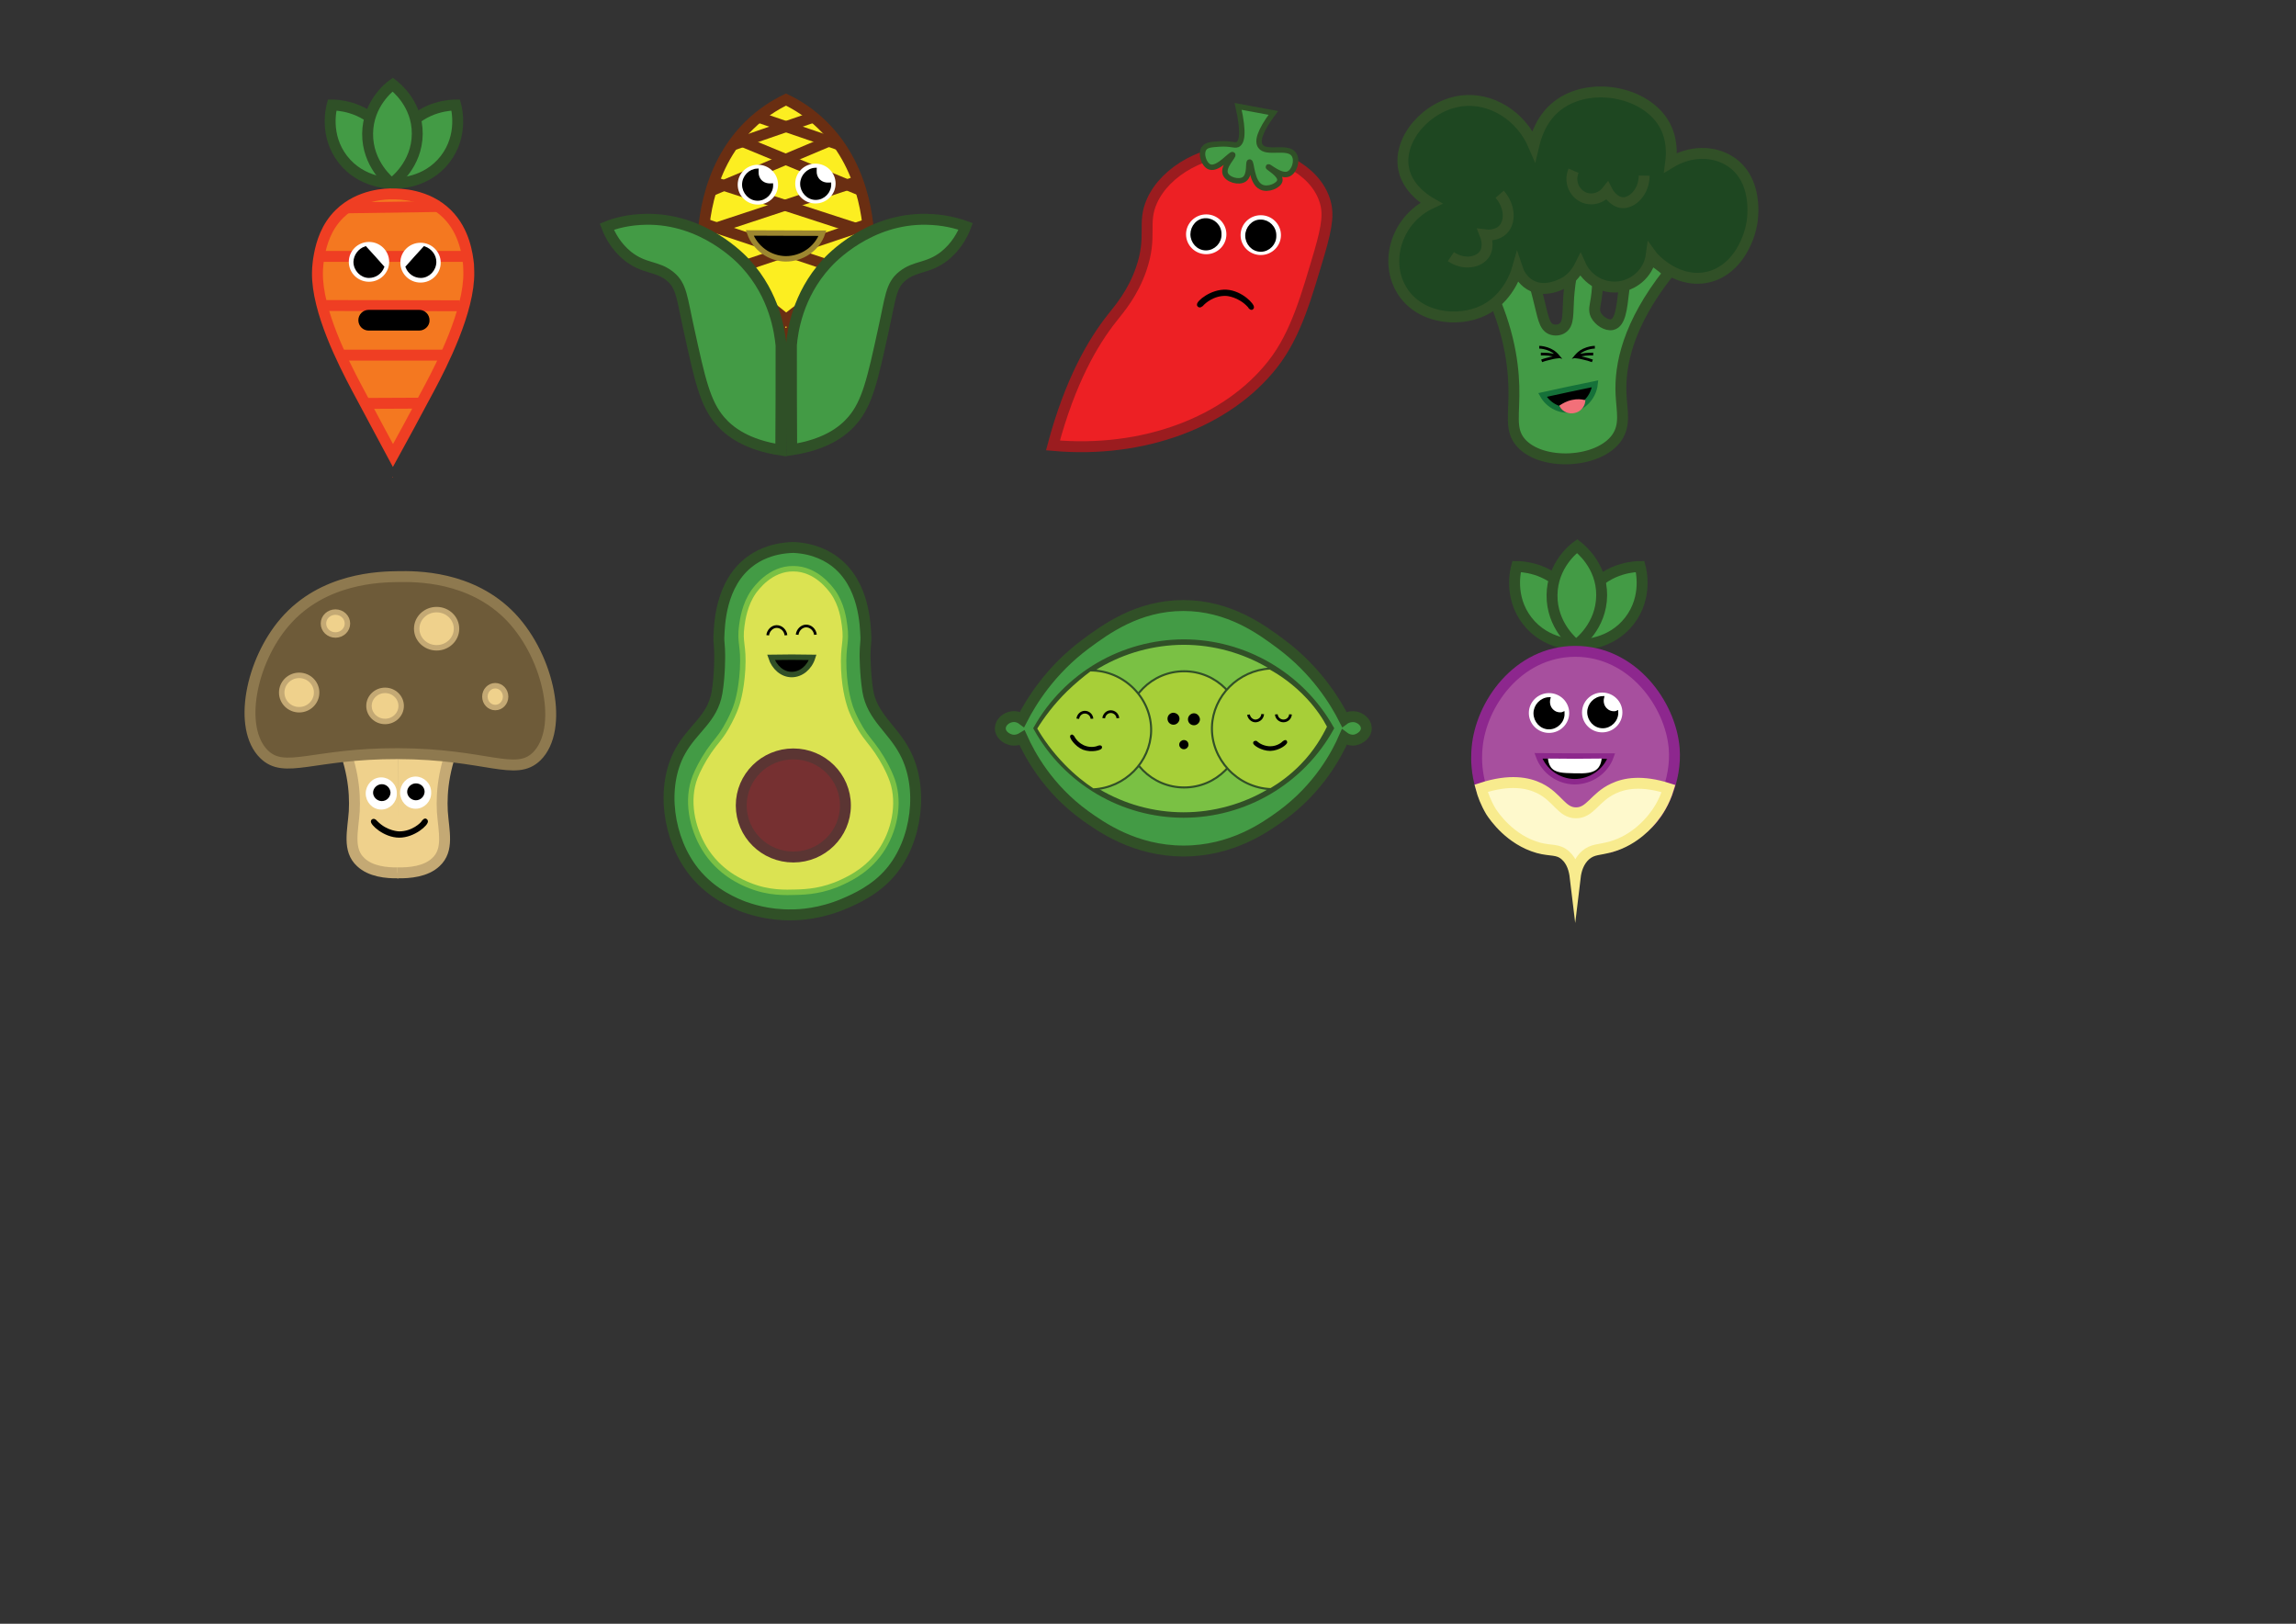 <?xml version="1.0" encoding="utf-8"?>
<!-- Generator: Adobe Illustrator 21.0.2, SVG Export Plug-In . SVG Version: 6.00 Build 0)  -->
<svg version="1.1" id="Layer_1" xmlns="http://www.w3.org/2000/svg" xmlns:xlink="http://www.w3.org/1999/xlink" x="0px" y="0px"
	 viewBox="0 0 841.9 595.3" style="enable-background:new 0 0 841.9 595.3;" xml:space="preserve">
<rect x="0" y="0" width="841.9" height="595.3" fill="#333333" stroke="none"/>
<style type="text/css">
	.st0{fill:none;stroke:#EF3E23;stroke-width:0.25;stroke-miterlimit:10;}
	.st1{fill:#439B45;stroke:#2F5027;stroke-width:4;stroke-miterlimit:10;}
	.st2{fill:#F47820;stroke:#EF3E23;stroke-width:4;stroke-miterlimit:10;}
	.st3{fill:none;stroke:#EF3E23;stroke-width:4;stroke-miterlimit:10;}
	.st4{fill:#FFFFFF;stroke:#FFFFFF;stroke-miterlimit:10;}
	.st5{stroke:#000000;stroke-miterlimit:10;}
	.st6{stroke:#000000;stroke-width:4;stroke-miterlimit:10;}
	.st7{fill:#FCEE21;stroke:#6A2E12;stroke-width:4;stroke-miterlimit:10;}
	.st8{fill:none;stroke:#6A2E12;stroke-width:4;stroke-miterlimit:10;}
	.st9{fill:none;stroke:#6A2F14;stroke-width:4;stroke-miterlimit:10;}
	.st10{stroke:#9D8730;stroke-width:2;stroke-miterlimit:10;}
	.st11{fill:#ED2024;stroke:#9B1C1F;stroke-width:4;stroke-miterlimit:10;}
	.st12{fill:#439B46;stroke:#305027;stroke-width:2;stroke-miterlimit:10;}
	.st13{fill:#439B46;stroke:#315027;stroke-width:4;stroke-miterlimit:10;}
	.st14{fill:#1E4721;stroke:#315027;stroke-width:4;stroke-miterlimit:10;}
	.st15{fill:none;stroke:#000000;stroke-miterlimit:10;}
	.st16{fill:#439B46;stroke:#000000;stroke-miterlimit:10;}
	.st17{stroke:#157139;stroke-width:2;stroke-miterlimit:10;}
	.st18{fill:#F27079;stroke:#F27079;stroke-miterlimit:10;}
	.st19{fill:none;stroke:#325027;stroke-width:4;stroke-miterlimit:10;}
	.st20{fill:#EFD18C;stroke:#C4A974;stroke-width:4;stroke-miterlimit:10;}
	.st21{fill:none;stroke:#315027;stroke-width:4;stroke-miterlimit:10;}
	.st22{fill:#6E5B39;stroke:#8E794F;stroke-width:4;stroke-miterlimit:10;}
	.st23{fill:#EFD18C;stroke:#C4A974;stroke-width:2;stroke-miterlimit:10;}
	.st24{fill:#439B45;stroke:#305027;stroke-width:4;stroke-miterlimit:10;}
	.st25{fill:#DBE352;stroke:#7AC144;stroke-width:2;stroke-miterlimit:10;}
	.st26{fill:#763031;stroke:#5B3533;stroke-width:4;stroke-miterlimit:10;}
	.st27{stroke:#315027;stroke-width:2;stroke-miterlimit:10;}
	.st28{display:none;fill:none;stroke:#5B3533;stroke-width:0.75;stroke-miterlimit:10;}
	.st29{fill:#439B45;stroke:#315027;stroke-width:4;stroke-miterlimit:10;}
	.st30{fill:#7AC144;stroke:#315027;stroke-width:2;stroke-miterlimit:10;}
	.st31{fill:#A7CF38;stroke:#325027;stroke-width:0.75;stroke-miterlimit:10;}
	.st32{fill:#A74F9E;stroke:#8D278E;stroke-width:4;stroke-miterlimit:10;}
	.st33{fill:#FEF9CC;stroke:#F8EB8E;stroke-width:4;stroke-miterlimit:10;}
	.st34{stroke:#8D288C;stroke-width:2;stroke-miterlimit:10;}
	.st35{fill:#FFFFFF;}
</style>
<path class="st0" d="M144.1,175C144.1,175,144,175,144.1,175"/>
<path class="st1" d="M121.8,38.5c-0.3,1.1-2.9,11.1,3.9,19.9c6.9,8.9,17.5,8.8,18.5,8.7c0.3-1.1,2.7-11.1-4.1-19.9
	C133.2,38.6,123,38.5,121.8,38.5z"/>
<path class="st1" d="M167.1,38.5c0.3,1.1,2.9,11.1-3.9,19.9c-6.9,8.9-17.5,8.8-18.5,8.7c-0.3-1.1-2.7-11.1,4.1-19.9
	C155.6,38.6,165.9,38.5,167.1,38.5z"/>
<path class="st1" d="M144,31c0.9,0.7,9.1,7,9,18.1c-0.1,11.3-8.5,17.6-9.4,18.2c-0.9-0.7-8.9-7.2-8.8-18.3S143,31.7,144,31z"/>
<path class="st2" d="M171.9,99.7c0.3,14.2-10,34.2-14.3,42.3c-5.6,10.5-10.3,19.2-13.5,25c-2.6-4.9-7.4-13.7-13.4-25
	c-4.7-8.9-14.5-28-14.3-42c0-1.2,0.1-2.2,0.2-3.2c0.1-0.9,0.2-2,0.5-3.4c0.8-4.2,2.5-10.2,7.4-15c7.3-7.2,17.4-7.4,19.6-7.3
	c2.2,0,12.4,0,19.8,7.3c6.5,6.4,7.5,15.1,7.9,18.5C171.8,97.7,171.9,98.6,171.9,99.7z"/>
<path class="st0" d="M144,175L144,175"/>
<line class="st3" x1="116.9" y1="94" x2="169.8" y2="94"/>
<line class="st3" x1="118.2" y1="112" x2="168.6" y2="112.1"/>
<line class="st3" x1="124.2" y1="130.2" x2="163.6" y2="130.2"/>
<line class="st3" x1="132.7" y1="147.9" x2="155.2" y2="147.8"/>
<line class="st3" x1="127.2" y1="76.2" x2="161.3" y2="75.7"/>
<ellipse class="st4" cx="154.2" cy="96.3" rx="6.9" ry="6.8"/>
<ellipse class="st4" cx="135.3" cy="96" rx="6.9" ry="6.8"/>
<path class="st5" d="M130.1,96c0,2.9,2.4,5.4,5.2,5.4c2.2,0,4.2-1.3,5.1-3.5c-2.1-2.4-4.3-4.8-6.4-7.1
	C131.7,91.6,130.2,93.7,130.1,96z"/>
<path class="st5" d="M159.5,96c0,2.9-2.4,5.4-5.2,5.4c-2.2,0-4.2-1.3-5.1-3.5c2.1-2.4,4.3-4.8,6.4-7.1
	C157.9,91.6,159.5,93.7,159.5,96z"/>
<path class="st6" d="M153.7,119.2h-18.5c-1,0-1.8-0.8-1.8-1.8l0,0c0-1,0.8-1.8,1.8-1.8h18.5c1,0,1.8,0.8,1.8,1.8l0,0
	C155.6,118.3,154.7,119.2,153.7,119.2z"/>
<path class="st7" d="M318.7,92.1c-10.2,10.3-20.3,20.6-30.5,31c-10.2-10.3-20.3-20.6-30.5-31c-0.1-6,0.2-29.8,17.2-46.3
	c4.5-4.4,9.2-7.3,13.3-9.3c4.2,2,8.9,5,13.3,9.3C318.5,62.3,318.8,86,318.7,92.1z"/>
<line class="st8" x1="277.6" y1="42.8" x2="307.7" y2="53.1"/>
<line class="st8" x1="299" y1="42.7" x2="268.9" y2="53.1"/>
<line class="st8" x1="269.4" y1="50.7" x2="315.1" y2="69.6"/>
<line class="st8" x1="305.5" y1="51.1" x2="260.4" y2="70.1"/>
<line class="st8" x1="261.8" y1="66.8" x2="318.4" y2="85.2"/>
<line class="st8" x1="314.7" y1="66.4" x2="257.1" y2="85.4"/>
<line class="st8" x1="258.8" y1="82.2" x2="311.4" y2="99.8"/>
<line class="st8" x1="318.1" y1="82.2" x2="265.5" y2="99.9"/>
<line class="st9" x1="266.5" y1="99.6" x2="292.2" y2="120.3"/>
<line class="st9" x1="311.8" y1="99" x2="283.7" y2="120.6"/>
<path class="st1" d="M236.8,80.4c21.1-0.4,35,14.4,36.7,16.3c10.7,11.7,12.4,25.1,12.9,29.9c0,12.8,0,25.6-0.1,38.4
	c-12.5-1.9-18.8-6.7-22.3-10.8c-5.5-6.4-7.4-15.2-11.3-33c-2.7-12.1-2.7-16.4-7-19.9c-4.8-3.9-9.4-2.6-15.5-7.4
	c-4.2-3.4-6.5-7.6-7.7-10.8C225.7,81.8,230.6,80.5,236.8,80.4z"/>
<path class="st1" d="M290.2,126.5c0,12.8,0,25.6,0.1,38.4c12.5-1.9,18.8-6.7,22.3-10.8c5.5-6.4,7.4-15.2,11.3-33
	c2.7-12.1,2.7-16.4,7-19.9c4.8-3.9,9.4-2.6,15.5-7.4c4.2-3.4,6.5-7.6,7.7-10.8c-3.3-1.2-8.2-2.5-14.4-2.6
	c-21.1-0.4-35,14.4-36.7,16.3C292.4,108.3,290.6,121.7,290.2,126.5z"/>
<ellipse class="st4" cx="299" cy="67.3" rx="6.9" ry="6.8"/>
<ellipse class="st4" cx="277.9" cy="67.7" rx="6.9" ry="6.8"/>
<path class="st5" d="M293.9,67.4c0,2.8,2.3,5.4,5.2,5.4c2.9,0,5.3-2.5,5.2-5.4c-0.2,0-2.5,0.4-4.2-1.4c-1.5-1.7-1.1-3.8-1.1-4
	C296.2,62.1,293.9,64.6,293.9,67.4z"/>
<path class="st5" d="M272.6,67.7c0,2.8,2.3,5.4,5.2,5.4c2.9,0,5.3-2.5,5.2-5.4c-0.2,0-2.5,0.4-4.2-1.4c-1.5-1.7-1.1-3.8-1.1-4
	C274.9,62.4,272.6,64.8,272.6,67.7z"/>
<path class="st10" d="M301.6,85.5c-2,5.7-7.5,9.4-13.5,9.4c-5.9-0.1-11.2-3.9-13.2-9.5C283.8,85.4,292.7,85.5,301.6,85.5z"/>
<path class="st11" d="M485.6,73c1.7,4.8,1.2,9.4-1.8,19.7c-4.6,15.4-8.5,29.9-17.1,40.8c-16.7,21.3-47.5,32.8-80.6,29.8
	c6.3-23.6,14.7-37.9,21.6-46.6c3-3.8,7.6-9.1,10.7-17.9c4.3-12.4,0.3-16.8,4-25.1c5.1-11.3,19.8-19.2,34-18.5
	C467.5,55.7,481.6,61.6,485.6,73z"/>
<path class="st12" d="M447,52.8c-2.8,0.2-4.6,0.3-5.5,1.6c-1.4,2,0,6.1,2.1,6.8c3.1,1.1,7.8-5,8.4-4.5c0.5,0.5-3.7,4.3-2.7,7
	c0.8,2.2,5,3.4,7,2c2.2-1.6,1.3-6.3,1.9-6.3c0.8-0.1,0.6,7.5,4.3,9.2c2.5,1.2,6.5-0.6,6.8-2.4c0.4-2.2-4.4-4.8-4.2-5
	c0.2-0.3,4.5,3.7,7.3,2.6c2.2-0.9,3.5-4.9,2.1-7.1c-2.2-3.5-10.2,0-12.3-3.1c-1.2-1.7-0.6-5.1,4.7-12.2c-4.3-0.8-8.6-1.6-12.9-2.4
	c2.3,10.2,1.3,13.2-0.2,14C452.6,53.5,451.3,52.5,447,52.8z"/>
<ellipse class="st4" cx="462.3" cy="86.2" rx="6.9" ry="6.8"/>
<ellipse class="st4" cx="442.3" cy="85.9" rx="6.9" ry="6.8"/>
<path class="st5" d="M457.1,86.4c0,2.8,2.2,5.4,5.2,5.4c2.9,0,5.3-2.5,5.2-5.4c0.1-3-2.4-5.4-5.2-5.4
	C459.4,80.9,457.1,83.6,457.1,86.4z"/>
<path class="st5" d="M437,85.9c0,2.8,2.2,5.4,5.2,5.4c2.9,0,5.3-2.5,5.2-5.4c0.1-3-2.4-5.4-5.2-5.4C439.2,80.4,437,83.1,437,85.9z"
	/>
<path class="st5" d="M459.3,112.8c0.4-0.9-4.1-5.8-9.6-6.1s-10.6,4.1-10.3,5.1c0,0,0.1,0.3,0.4,0.4c0.2,0.1,0.5-0.1,0.8-0.3
	c0.2-0.2,0.3-0.2,0.5-0.5c0.3-0.3,3.7-3.7,8.7-3.4c0,0,4.6,0.3,8.2,4.3c0.1,0.1,0.2,0.3,0.2,0.3c0.1,0.2,0.1,0.2,0.2,0.2
	c0,0,0.3,0.4,0.6,0.3C459.1,113.1,459.3,112.8,459.3,112.8z"/>
<path class="st13" d="M600.2,94.6c-6.9,2.8-3.1,23-9,24.4c-2.1,0.5-4.9-1.4-6-3.5c-0.9-1.8-0.3-3.3,0.1-6c0.1-0.5,1.8-11.8-1.6-13.8
	c-0.7-0.4-2.5-1-6.9,2.1c-1,4.6-1.4,8.5-1.6,11.2c-0.4,6.1,0.1,9.7-2.3,11.3c-1.1,0.8-2.8,0.9-4.1,0.4c-2.7-1.1-3-4.7-4.8-11.7
	c-0.6-2.5-1.7-6.2-3.2-10.6c-5.5,1.2-11,2.5-16.5,3.7c8.4,16.2,10.5,29.7,10.8,39.4c0.3,10.4-1.6,15.8,2.4,20.6
	c7.5,8.9,28.8,7.9,35.4-1.7c3.2-4.7,1.8-9.7,1.5-15.9c-0.5-10.7,2.5-25.6,17.4-44.5C605.7,94.3,602.3,93.8,600.2,94.6z"/>
<path class="st14" d="M574.5,103.1c-0.3,0.2-7.5,4.9-13.5,1.3c-3-1.8-4.2-4.7-4.6-5.9c-0.6,2.1-3.6,10.9-12.2,15.2
	c-9.8,4.9-24.9,2.9-30.8-8.4c-5.6-10.6-0.8-25.1,11.4-30.8c-2.1-1.2-8.7-5.4-10.1-12.6c-2.2-11,8.6-23.2,21.1-24.9
	c10.7-1.4,21.8,5.2,26.6,16.4c0.8-3.4,2.8-10.2,8.9-14.8c11.6-8.8,31.7-5.2,38.8,6.7c3.2,5.4,2.9,11.3,2.5,14.3
	c7.1-4.3,15.6-4.5,21.9-0.4c10.1,6.6,8.2,20.2,8,21.9c-1.1,7.7-6.4,18.9-17.3,20.7c-11.1,1.8-19.2-7.6-19.7-8.3
	c-0.8,6-5.6,10.7-11.5,11.6c-6,0.9-12-2.4-14.5-8C578.8,98.5,577.4,101.1,574.5,103.1z"/>
<path class="st15" d="M564.4,127.3c0.8,0,2.4,0.2,4.1,1c1.5,0.7,2.4,1.7,2.9,2.3c-1-0.3-2.2-0.5-3.6-0.7c-1-0.1-2-0.1-2.8-0.1"/>
<path class="st16" d="M571.8,130.8c-0.9,0.1-1.9,0.2-3,0.5c-1.3,0.3-2.5,0.6-3.5,1"/>
<path class="st15" d="M584.8,127.3c-0.8,0-2.4,0.2-4.1,1c-1.5,0.7-2.4,1.7-2.9,2.3c1-0.3,2.2-0.5,3.6-0.7c1-0.1,2-0.1,2.8-0.1"/>
<path class="st16" d="M577.4,130.8c0.9,0.1,1.9,0.2,3,0.5c1.3,0.3,2.5,0.6,3.5,1"/>
<path class="st17" d="M584.9,140.7c-0.5,4.7-3.9,8.5-8.2,9.4s-8.8-1.2-11.1-5.3C572,143.4,578.5,142,584.9,140.7z"/>
<path class="st18" d="M572.4,148.9c0.8-0.5,2.2-1.4,4.2-1.8c1.8-0.4,3.3-0.2,4.2,0c-0.2,1.8-1.6,3.4-3.4,3.8
	C575.4,151.4,573.4,150.6,572.4,148.9z"/>
<path class="st19" d="M577,62.6c-1.6,3.7,0,7.9,3.4,9.6c3,1.5,6.7,0.6,8.9-2.2c0.2,0.4,2.3,4.1,5.6,4.3c3.6,0.2,7.9-3.8,8-9.9"/>
<path class="st19" d="M532,94.1c4.7,3.2,10.2,2.2,12.3-0.9c1.9-2.8,0.5-6.6,0.3-7.1c0.8,0.1,4.2,0.4,6.5-1.9c2.8-2.8,2.7-8.5-1.2-13
	"/>
<g>
	<path class="st20" d="M146.1,267c-7.7,0-15.4,0-23,0c6.3,12.8,7.2,23.1,6.8,30.5c-0.5,7.2-2.5,14.1,2.4,18.6
		c3.6,3.4,9.4,4,13.8,3.9"/>
	<path class="st20" d="M146,267c7.7,0,15.4,0,23,0c-6.3,12.8-7.2,23.1-6.8,30.5c0.5,7.3,2.5,14.1-2.4,18.6c-3.6,3.4-9.5,4-14.1,3.9"
		/>
</g>
<path class="st21" d="M117.4,279"/>
<path class="st22" d="M145.9,211.4c-6.5,0.1-27.5,0.4-41.5,16.7c-12.4,14.4-17.3,38.8-7.6,48.4c7.6,7.5,17.8-0.3,49.1-0.2
	c32.6,0.1,43.1,8.6,50.9,1c9.9-9.8,4.8-35.9-9.3-50.9C172.9,211,152.3,211.3,145.9,211.4z"/>
<ellipse class="st23" cx="160.1" cy="230.5" rx="7.3" ry="7"/>
<ellipse class="st23" cx="109.7" cy="253.9" rx="6.4" ry="6.3"/>
<ellipse class="st23" cx="181.6" cy="255.4" rx="3.8" ry="4"/>
<ellipse class="st23" cx="141.2" cy="258.8" rx="5.9" ry="5.7"/>
<ellipse class="st23" cx="123" cy="228.6" rx="4.4" ry="4.2"/>
<path class="st4" d="M134.6,290.9c0,2.8,2.2,5.4,5.2,5.4c2.9,0,5.3-2.5,5.2-5.4c0.1-3-2.4-5.4-5.2-5.4
	C136.8,285.5,134.6,288.1,134.6,290.9z"/>
<path class="st5" d="M142.7,290.6c-0.1,1.5-1.3,2.6-2.7,2.6s-2.7-1.2-2.7-2.6s1.3-2.6,2.7-2.6S142.6,289.1,142.7,290.6z"/>
<path class="st4" d="M147.2,290.6c0,2.8,2.2,5.4,5.2,5.4c2.9,0,5.3-2.5,5.2-5.4c0.1-3-2.4-5.4-5.2-5.4
	C149.4,285.2,147.2,287.8,147.2,290.6z"/>
<path class="st5" d="M155.2,290.3c-0.1,1.5-1.3,2.6-2.7,2.6s-2.7-1.2-2.7-2.6s1.3-2.6,2.7-2.6C154,287.7,155.2,288.8,155.2,290.3z"
	/>
<path class="st5" d="M136.5,301c-0.4,0.9,4.4,5.6,9.9,5.6s10.4-4.6,10-5.6c0,0-0.1-0.3-0.4-0.4c-0.2-0.1-0.5,0.2-0.7,0.4
	c-0.2,0.2-0.3,0.3-0.4,0.5c-0.2,0.4-3.5,3.8-8.5,3.8c0,0-4.6,0-8.4-3.9c-0.1-0.1-0.2-0.2-0.2-0.2c-0.1-0.2-0.2-0.2-0.2-0.2
	s-0.3-0.3-0.6-0.3C136.7,300.7,136.5,301,136.5,301z"/>
<path class="st24" d="M326.5,319.8c-5.6,6.6-13,9.8-16.7,11.4c-9,3.9-16.8,4.2-19.3,4.2c-9.1,0.2-15.8-2.3-17.6-2.9
	c-2.9-1.1-11.7-4.5-18.3-12.7c-9.7-12-12.4-31.3-5.2-44.3c4.7-8.5,11.8-11.9,13.5-21.5c1.1-6.4,1-13.9,1-13.9c0-3.3-0.4-5-0.3-6.5
	c0.2-4.2,0.4-19.6,11.5-27.8c2.1-1.6,7.3-4.9,15.9-5.1c8,0.4,12.8,3.5,15,5.1c11.1,8.3,11.3,23.7,11.5,27.8c0.1,1.4-0.3,3.3-0.3,6.5
	c0,0,0,6.9,1,13.2c1.6,9.5,9,13.8,13.5,22.3C338.8,288.7,336.3,308.3,326.5,319.8z"/>
<path class="st25" d="M323.7,310.9c-4.7,7.5-11.3,10.8-14.7,12.4c-7.1,3.4-13.3,3.7-17,3.8c-3.9,0.1-10.1,0.4-17.2-2.5
	c-2.8-1.1-11.1-4.6-16.6-13.7c-4.5-7.5-6.6-17.7-3.3-26.1c0.9-2.3,2.7-5.9,5.1-9.4s3.8-4.5,6.1-8.4c2-3.4,3.2-6.3,3.6-7.4
	c0.5-1.3,2.1-5.9,2.6-14.2c0.5-9.1-1.2-9.5-0.3-16c0.3-2.3,1.1-7.8,4.3-12.4c0.9-1.2,6.1-8.6,14.6-8.5c8.4,0,13.5,7.2,14.5,8.5
	c3.3,4.6,4,10.1,4.3,12.4c0.9,6.5-0.7,6.8-0.3,16c0.4,8.3,2.1,12.9,2.5,14.2c0.4,1.1,1.5,3.9,3.6,7.4c2.3,3.8,3.7,4.9,6.1,8.4
	s4.2,7.1,5.1,9.4C330.1,292.9,328.5,303.2,323.7,310.9z"/>
<ellipse class="st26" cx="290.9" cy="295.3" rx="19.1" ry="18.9"/>
<path class="st15" d="M281.5,232.9c0.2-1.8,1.7-3.2,3.3-3.2c1.7,0,3.2,1.4,3.4,3.2"/>
<path class="st27" d="M298,241c-1.2,3.8-4.3,6.3-7.7,6.3c-3.4,0-6.4-2.6-7.6-6.3C287.8,240.9,292.9,240.9,298,241z"/>
<path class="st15" d="M292.3,232.7c0.2-1.8,1.7-3.2,3.3-3.2c1.7,0,3.2,1.4,3.4,3.2"/>
<circle class="st28" cx="369" cy="360" r="4.3"/>
<path class="st29" d="M501,266.9c0.1,2.3-2.2,4-4.2,4.4c-1.9,0.3-3.5-0.7-3.9-1c-2.7,6.2-9.3,18.7-23,28.7c-5.9,4.3-18.2,13-35.9,13
	c-18,0-30.5-9-36.1-13c-13.7-9.9-20.3-22.3-23.1-28.5c-0.5,0.3-1.9,1.1-3.8,0.8c-2-0.4-4.3-2-4.2-4.4c0.1-2.2,2.2-3.8,4.1-4.1
	c1.9-0.4,3.5,0.6,3.9,0.9c3.4-6.6,10.4-18,23.3-27.6c7.2-5.3,19-14.1,35.8-14.1s28.7,8.8,35.8,14.1c12.9,9.6,19.9,21.1,23.2,27.6
	c0.4-0.3,2-1.2,4-0.9C498.7,263.1,500.9,264.6,501,266.9z"/>
<path class="st30" d="M488.1,267c-10.9,19.6-31.7,31.8-54.1,31.8s-43.1-12.2-54-31.8c11-19.5,31.6-31.5,54-31.6
	C456.3,235.4,477.1,247.5,488.1,267z"/>
<ellipse class="st31" cx="434.2" cy="267.4" rx="21.3" ry="21.3"/>
<path class="st31" d="M422.1,268.1c-0.3,11.2-9.5,20.7-21.3,21.3c-3.2-2.1-6.9-5-10.6-8.8c-4.7-4.8-8.1-9.7-10.3-13.5
	c2.6-4.2,6.2-9.1,11.2-14c3-2.9,5.9-5.3,8.6-7.3C412.3,245.7,422.4,256.2,422.1,268.1z"/>
<path class="st31" d="M487,266.4c-1.8,3.7-4.8,9-9.8,14.1c-4,4.1-8,6.9-11.2,8.8c-12.4-0.5-22-11.1-21.6-22.9
	c0.4-11.2,9.6-20.6,21.3-21.3c3.8,2.1,8.9,5.5,13.9,10.9C483,259.7,485.4,263.3,487,266.4z"/>
<path class="st5" d="M432,263.5c0,0.9-0.8,1.7-1.7,1.7c-0.9,0-1.7-0.7-1.7-1.7s0.8-1.7,1.7-1.7C431.3,261.9,432,262.6,432,263.5z"/>
<path class="st5" d="M439.5,263.7c0,0.9-0.8,1.7-1.7,1.7c-0.9,0-1.7-0.7-1.7-1.7c0-0.9,0.8-1.7,1.7-1.7S439.4,262.8,439.5,263.7z"/>
<path class="st15" d="M395.2,263.5c0.2-1.4,1.3-2.4,2.6-2.4c1.3,0,2.5,1,2.6,2.4"/>
<path class="st15" d="M404.7,263.3c0.2-1.4,1.3-2.4,2.6-2.4c1.3,0,2.5,1,2.6,2.4"/>
<path class="st5" d="M392.9,269.9c-0.3,0.3,1.5,3.3,4.4,4.5c3,1.1,6.4,0.1,6.3-0.4c0,0,0-0.2-0.1-0.2c-0.1-0.1-0.3,0-0.5,0
	c-0.1,0-0.2,0.1-0.3,0.1c-0.2,0.1-2.5,1-5.2-0.1c0,0-2.5-0.9-3.9-3.4c0-0.1-0.1-0.2-0.1-0.2c-0.1-0.1-0.1-0.1-0.1-0.1
	s-0.1-0.2-0.3-0.3C393.1,269.8,392.9,269.8,392.9,269.9z"/>
<path class="st15" d="M473.2,261.9c-0.1,1.4-1.2,2.4-2.6,2.4c-1.3,0-2.5-1-2.6-2.4"/>
<path class="st15" d="M463,261.8c-0.1,1.4-1.2,2.4-2.5,2.5s-2.5-1-2.7-2.3"/>
<path class="st5" d="M460,272.3c-0.2,0.4,2.6,2.5,5.8,2.5c3.2-0.1,5.9-2.3,5.7-2.8c0,0-0.1-0.1-0.2-0.2c-0.1,0-0.3,0.1-0.4,0.2
	s-0.2,0.1-0.3,0.2c-0.1,0.2-2,1.9-4.8,1.9c0,0-2.7,0.1-4.9-1.7c-0.1-0.1-0.1-0.1-0.1-0.1c-0.1-0.1-0.1-0.1-0.1-0.1s-0.2-0.2-0.4-0.1
	C460.1,272.1,460,272.2,460,272.3z"/>
<path class="st5" d="M435.3,273c0,0.7-0.6,1.2-1.2,1.2s-1.2-0.5-1.2-1.2s0.6-1.2,1.2-1.2C434.8,271.8,435.3,272.3,435.3,273z"/>
<path class="st1" d="M556.1,207.7c-0.3,1.1-2.9,11.1,3.9,19.9c6.9,8.9,17.5,8.8,18.5,8.7c0.3-1.1,2.7-11.1-4.1-19.9
	C567.5,207.8,557.3,207.7,556.1,207.7z"/>
<path class="st1" d="M601.4,207.7c0.3,1.1,2.9,11.1-3.9,19.9c-6.9,8.9-17.5,8.8-18.5,8.7c-0.3-1.1-2.7-11.1,4.1-19.9
	C590,207.8,600.2,207.7,601.4,207.7z"/>
<path class="st1" d="M578.3,200.2c0.9,0.7,9.1,7,9,18.1c-0.1,11.3-8.5,17.6-9.4,18.2c-0.9-0.7-8.9-7.2-8.8-18.3
	C569.2,207.1,577.3,200.9,578.3,200.2z"/>
<path class="st32" d="M604.5,301.8c-6.8,6.5-13.6,8.6-13.6,8.6c-4.2-3.9-6.5-4.4-8-3.8c-2,0.8-3.1,4.2-4.3,3.9c-0.5-0.2-0.9-1-1-1
	c0,0,0.2,0.3,0.3,0.6c0.2,2,0.2,4-0.3,4.1c-0.6,0.1-1.1-2.8-3.1-4.3c-1.4-1.1-4.1-1.8-9.9,0.5c0,0-6.8-2.1-13.6-8.6
	c-10.9-10.5-9.6-25.2-9.4-27.4c1.3-16.2,14.9-35.5,35.9-35.6c21.2-0.1,35.1,19.5,36.4,35.6C614.8,286.1,609.3,297.2,604.5,301.8z"/>
<path class="st33" d="M543.1,289c10.7-3.5,17.3-2,21.4,0c6.7,3.3,8.1,9,13.4,9c5.3,0,6.8-5.7,13.7-8.9c4.2-2,10.5-3.1,20.2,0
	c-1.6,5.2-4,8.7-5.7,10.8c-1.3,1.6-6.5,8-15.2,10.5c-4.5,1.3-6.8,0.8-9.5,3.1c-2.6,2.3-3.5,5.6-3.8,8.1c-0.3-2.5-1.1-5.8-3.6-8
	c-2.8-2.5-5.3-1.5-10-2.8c-10.2-2.9-16-11.3-17.3-13.3C544.8,294.3,543.7,291.3,543.1,289z"/>
<ellipse class="st4" cx="587.5" cy="261.2" rx="6.9" ry="6.8"/>
<ellipse class="st4" cx="568" cy="261.4" rx="6.9" ry="6.8"/>
<path class="st5" d="M592.9,261.1c0.1,3-2.4,5.4-5.2,5.4c-3,0-5.2-2.6-5.2-5.4s2.3-5.3,5.2-5.4c-0.4,1.6,0,3.3,1.2,4.4
	C590.5,261.7,592.7,261.2,592.9,261.1z"/>
<path class="st5" d="M573.2,261.5c0.1,3-2.4,5.4-5.2,5.4c-3,0-5.2-2.6-5.2-5.4s2.3-5.3,5.2-5.4c-0.4,1.6,0,3.3,1.2,4.4
	C570.8,262.1,573,261.6,573.2,261.5z"/>
<path class="st34" d="M590.8,277.2c-2,5.7-7.5,9.4-13.5,9.4c-5.9-0.1-11.2-3.9-13.2-9.5C573,277.2,581.9,277.2,590.8,277.2z"/>
<path class="st35" d="M567.6,278.1c0.1,0.9,0.3,2.1,1.1,3.2c1.6,2.1,4.5,2.1,8.4,2.2c4.1,0.1,7.4,0.1,9.1-2.2c0.8-1.1,1-2.3,1.1-3.2
	C580.8,278.2,574.2,278.2,567.6,278.1z"/>
</svg>
